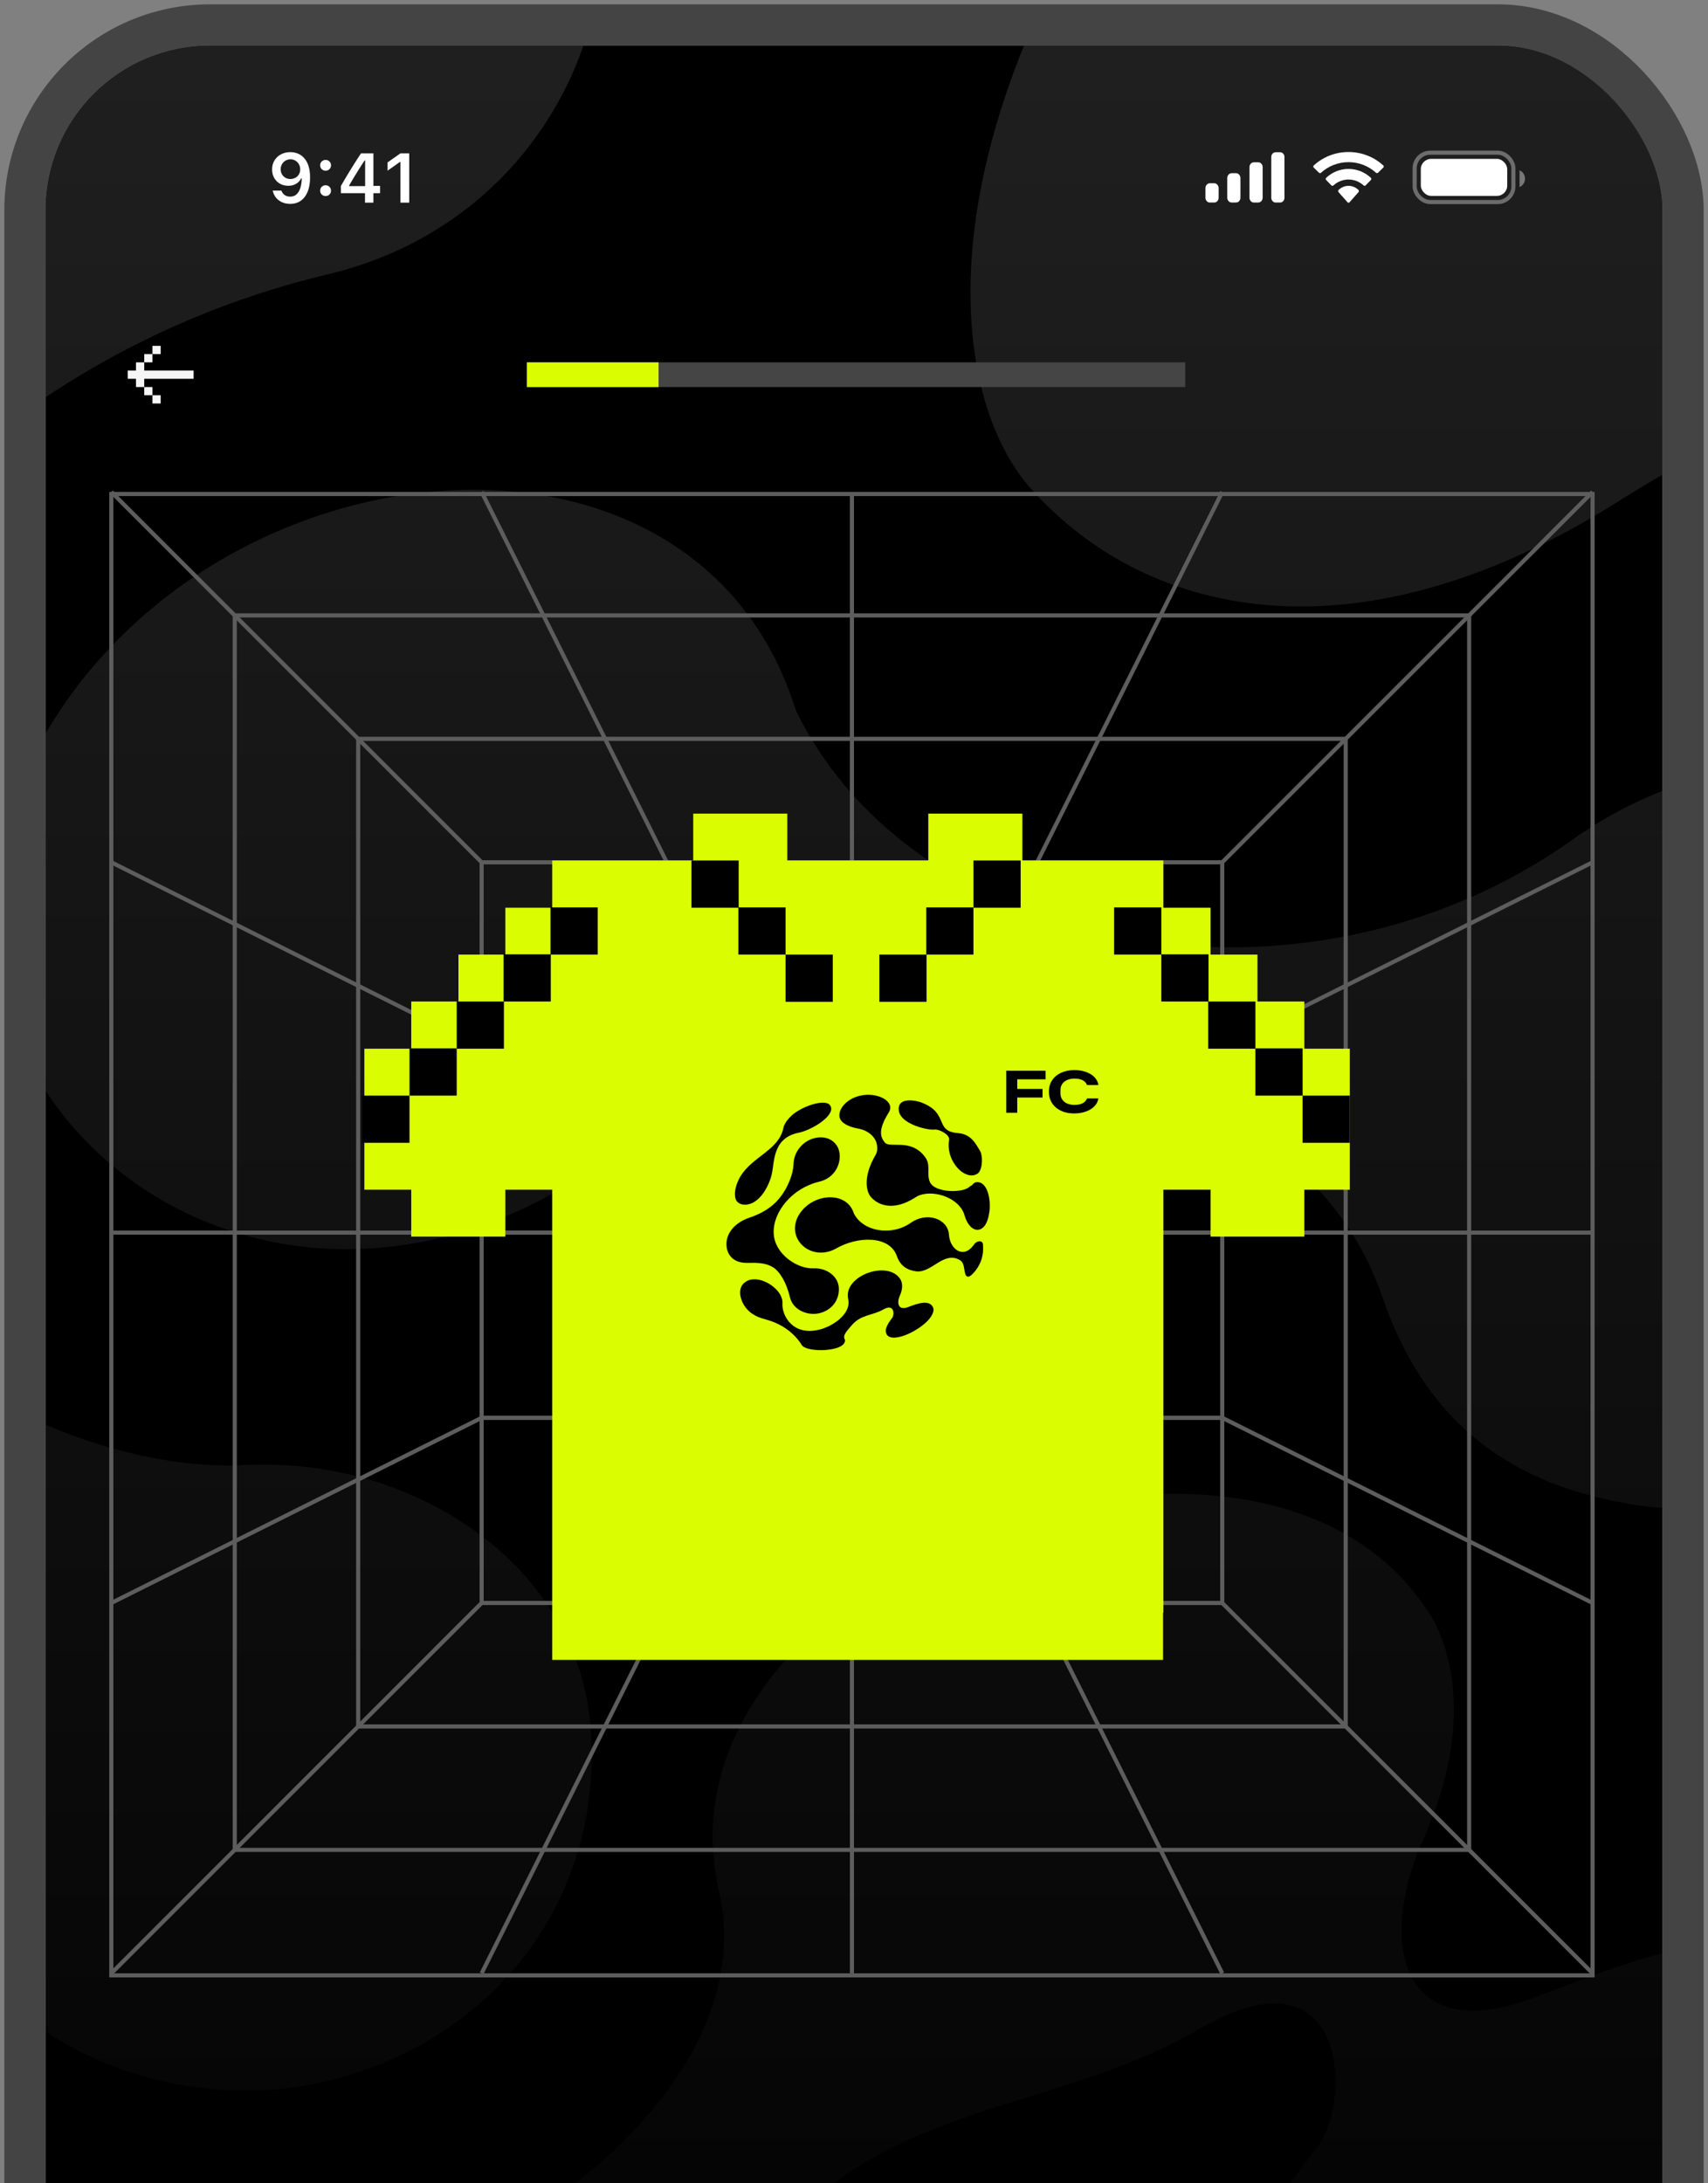<svg width="338" height="432" viewBox="0 0 338 432" fill="none" xmlns="http://www.w3.org/2000/svg">
<rect x="0" y="0" width="338" height="432" fill="#808080" stroke="none"/>
<g clip-path="url(#clip0_3008_59623)">
<rect x="9" y="9" width="320" height="693.74" rx="32.57" fill="black"/>
<path d="M-60.604 286.93C-42.337 298.436 -24.235 328.681 -15.019 368.131C-7.613 401.335 29.909 419.088 62.987 412.184C97.053 404.787 118.776 376.679 116.966 343.64C115.814 311.586 83.888 288.245 48.67 289.889C6.046 292.19 -56.655 251.589 -58.794 194.387C-61.098 137.184 -9.917 72.092 64.633 54.339C101.003 45.792 120.916 13.739 119.27 -17.657C118.118 -50.861 89.154 -71.901 54.43 -64.504C20.364 -57.6 -4.815 -26.698 -5.309 7.492C-5.803 30.998 -19.462 72.092 -46.781 103.487C-71.301 132.089 -104.874 145.732 -125.28 152.636C-161.65 165.292 -187.323 192.743 -186.171 226.44C-185.019 255.041 -165.764 275.095 -132.192 275.095C-101.418 274.602 -81.011 274.602 -60.44 287.094L-60.604 286.93Z" fill="url(#paint0_linear_3008_59623)"/>
<path d="M-136.8 117.13C-97.468 117.13 -71.96 66.832 -64.554 36.586C-55.996 3.383 -63.402 -61.71 5.388 -77.819C42.416 -84.065 106.105 -124.173 95.243 -149.322C86.192 -176.115 8.844 -148.171 -15.183 -120.228C-15.183 -120.228 -30.488 -105.434 -32.792 -90.476C-44.806 -31.629 -115.9 -13.877 -148.32 39.874C-162.473 63.873 -166.587 88.529 -160.827 103.323C-156.878 111.87 -147.662 116.966 -136.965 116.966L-136.8 117.13Z" fill="url(#paint1_linear_3008_59623)"/>
<path d="M480.5 226.933C453.182 264.739 416.812 238.932 414.014 198.332C411.217 154.937 354.276 135.376 310.994 166.279C258.661 203.427 181.313 189.784 157.45 140.472C137.044 74.722 34.517 86.721 4.401 154.115C-21.272 214.769 44.227 270.821 107.915 236.96C166.502 202.112 253.559 199.811 273.472 256.356C283.675 286.601 305.398 295.313 325.805 298.108C367.935 303.203 400.849 240.412 444.789 268.356C460.752 278.711 451.042 314.709 467.499 312.408C471.449 311.258 476.057 307.313 481.159 301.559C497.122 283.807 505.68 261.452 506.173 239.754C506.173 232.851 506.173 227.097 505.68 223.152C502.882 212.797 488.071 214.605 480.665 226.604L480.5 226.933Z" fill="url(#paint2_linear_3008_59623)"/>
<path d="M487.906 55.983C483.956 56.476 480.5 58.777 477.703 62.229C474.905 66.174 471.943 65.681 469.803 67.982C453.346 85.735 374.847 85.735 362.339 54.832C352.63 30.176 366.947 9.136 348.186 -14.37C309.513 -64.175 254.875 -34.916 240.722 -52.176C231.013 -64.833 220.316 -83.078 251.584 -133.377C270.345 -163.129 221.961 -189.922 174.236 -179.074C142.31 -171.677 117.953 -148.171 118.447 -124.83C118.941 -106.584 141.158 -94.585 170.78 -89.325C195.795 -84.722 216.366 -66.97 219.657 -45.93C221.303 -36.725 221.303 -26.533 215.708 -17.328C182.136 40.367 190.035 81.626 204.353 97.077C227.721 122.884 269.851 131.431 321.032 98.721C325.64 95.926 330.084 92.967 334.692 91.324C378.467 75.872 443.308 101.022 455.815 145.074C471.12 199.318 513.908 199.318 522.301 141.129C528.555 109.734 519.997 52.531 488.235 55.983H487.906Z" fill="url(#paint3_linear_3008_59623)"/>
<path d="M374.682 -87.024C388.342 -88.668 416.812 -72.723 414.508 -59.573C404.305 1.575 461.081 55.983 493.008 31.326C505.515 18.176 505.515 -16.671 497.616 -29.821C486.754 -46.916 474.905 -74.367 439.523 -77.326C405.457 -80.12 400.191 -92.777 392.291 -112.173C381.43 -138.473 366.618 -149.322 342.262 -159.678C322.843 -167.732 283.017 -172.828 279.067 -148.829C270.51 -104.776 354.769 -84.722 374.682 -87.024Z" fill="url(#paint4_linear_3008_59623)"/>
<path d="M305.727 394.432C277.257 406.431 272.155 384.734 281.865 363.529C295.03 333.284 281.865 317.833 281.865 317.833C247.141 266.877 126.511 310.929 142.474 375.035C149.222 408.239 112.852 440.292 73.026 453.935C-5.474 479.085 -37.4 418.43 -35.096 385.391C-32.298 341.996 -111.292 295.642 -142.56 333.942C-157.371 352.187 -147.168 391.144 -118.039 412.349C-104.874 420.896 -98.62 423.855 -77.72 429.444C-9.423 448.347 16.743 497.988 16.743 497.988C30.402 520.343 138.525 516.891 133.423 483.687C125.524 471.688 141.322 457.387 151.69 444.73C176.211 414.979 208.631 418.43 237.596 401.335C267.218 384.24 267.712 416.787 260.306 425.334C252.901 434.539 247.141 444.73 243.849 454.429C236.444 516.727 381.594 441.772 371.884 397.884C363.327 373.885 330.413 384.734 305.892 394.432H305.727Z" fill="url(#paint5_linear_3008_59623)"/>
<path d="M57.461 30.103C57.984 30.103 58.48 30.2 58.948 30.393C59.417 30.583 59.832 30.88 60.192 31.286C60.557 31.687 60.843 32.203 61.05 32.833C61.258 33.46 61.361 34.215 61.361 35.098V35.111C61.361 36.206 61.204 37.143 60.888 37.923C60.573 38.702 60.12 39.302 59.53 39.721C58.944 40.135 58.243 40.343 57.428 40.343C56.828 40.343 56.288 40.234 55.806 40.018C55.328 39.797 54.931 39.495 54.616 39.112C54.305 38.725 54.096 38.283 53.987 37.788L53.974 37.713H55.684L55.711 37.781C55.797 38.006 55.918 38.205 56.076 38.376C56.238 38.547 56.432 38.68 56.657 38.775C56.887 38.865 57.144 38.91 57.428 38.91C57.941 38.91 58.36 38.759 58.685 38.457C59.014 38.15 59.259 37.743 59.422 37.233C59.588 36.72 59.683 36.152 59.705 35.53C59.71 35.463 59.712 35.397 59.712 35.334C59.712 35.267 59.712 35.201 59.712 35.138L59.408 33.509C59.408 33.14 59.322 32.804 59.151 32.502C58.98 32.2 58.748 31.962 58.455 31.786C58.167 31.61 57.84 31.522 57.475 31.522C57.123 31.522 56.801 31.608 56.508 31.779C56.215 31.95 55.981 32.185 55.806 32.482C55.63 32.775 55.542 33.104 55.542 33.469V33.482C55.542 33.861 55.625 34.197 55.792 34.489C55.959 34.778 56.186 35.005 56.475 35.172C56.763 35.339 57.092 35.422 57.461 35.422C57.831 35.422 58.162 35.341 58.455 35.179C58.748 35.017 58.98 34.791 59.151 34.503C59.322 34.215 59.408 33.888 59.408 33.523V33.509H59.813V35.307H59.577C59.46 35.564 59.286 35.803 59.056 36.024C58.827 36.244 58.543 36.422 58.205 36.558C57.871 36.693 57.48 36.76 57.029 36.76C56.407 36.76 55.857 36.621 55.38 36.341C54.902 36.062 54.526 35.679 54.251 35.192C53.981 34.706 53.845 34.156 53.845 33.543V33.53C53.845 32.867 53.999 32.279 54.305 31.765C54.616 31.247 55.044 30.842 55.589 30.549C56.139 30.252 56.763 30.103 57.461 30.103ZM64.43 38.788C64.124 38.788 63.867 38.687 63.659 38.484C63.457 38.277 63.355 38.024 63.355 37.727C63.355 37.425 63.457 37.173 63.659 36.97C63.867 36.763 64.124 36.659 64.43 36.659C64.741 36.659 64.998 36.763 65.2 36.97C65.403 37.173 65.504 37.425 65.504 37.727C65.504 38.024 65.403 38.277 65.2 38.484C64.998 38.687 64.741 38.788 64.43 38.788ZM64.43 33.773C64.124 33.773 63.867 33.672 63.659 33.469C63.457 33.261 63.355 33.009 63.355 32.712C63.355 32.41 63.457 32.157 63.659 31.955C63.867 31.747 64.124 31.644 64.43 31.644C64.741 31.644 64.998 31.747 65.2 31.955C65.403 32.157 65.504 32.41 65.504 32.712C65.504 33.009 65.403 33.261 65.2 33.469C64.998 33.672 64.741 33.773 64.43 33.773ZM72.23 40.099V38.227H67.458V36.801C67.715 36.364 67.972 35.925 68.228 35.483C68.49 35.041 68.753 34.602 69.019 34.165C69.29 33.723 69.558 33.288 69.823 32.861C70.094 32.428 70.362 32.002 70.628 31.583C70.898 31.16 71.168 30.747 71.439 30.346H73.892V36.787H75.21V38.227H73.892V40.099H72.23ZM69.08 36.828H72.257V31.738H72.155C71.957 32.045 71.752 32.36 71.54 32.685C71.333 33.009 71.123 33.34 70.912 33.678C70.7 34.016 70.49 34.356 70.283 34.699C70.076 35.037 69.871 35.377 69.668 35.719C69.465 36.057 69.269 36.393 69.08 36.727V36.828ZM79.245 40.099V32.063H79.124L76.697 33.773V32.137L79.245 30.346H80.982V40.099H79.245Z" fill="white"/>
<path fill-rule="evenodd" clip-rule="evenodd" d="M254.183 31.055C254.183 30.539 253.794 30.122 253.314 30.122H252.446C251.966 30.122 251.577 30.539 251.577 31.055V39.144C251.577 39.659 251.966 40.077 252.446 40.077H253.314C253.794 40.077 254.183 39.659 254.183 39.144V31.055ZM248.129 32.113H248.998C249.478 32.113 249.867 32.541 249.867 33.068V39.121C249.867 39.649 249.478 40.077 248.998 40.077H248.129C247.65 40.077 247.261 39.649 247.261 39.121V33.068C247.261 32.541 247.65 32.113 248.129 32.113ZM244.602 34.27H243.734C243.254 34.27 242.865 34.703 242.865 35.237V39.109C242.865 39.644 243.254 40.077 243.734 40.077H244.602C245.082 40.077 245.471 39.644 245.471 39.109V35.237C245.471 34.703 245.082 34.27 244.602 34.27ZM240.286 36.261H239.418C238.938 36.261 238.549 36.688 238.549 37.215V39.123C238.549 39.65 238.938 40.077 239.418 40.077H240.286C240.766 40.077 241.155 39.65 241.155 39.123V37.215C241.155 36.688 240.766 36.261 240.286 36.261Z" fill="white"/>
<path fill-rule="evenodd" clip-rule="evenodd" d="M266.862 32.088C268.887 32.088 270.835 32.839 272.302 34.185C272.413 34.289 272.589 34.288 272.698 34.183L273.755 33.154C273.81 33.1 273.841 33.028 273.84 32.952C273.84 32.877 273.808 32.805 273.752 32.752C269.9 29.19 263.823 29.19 259.971 32.752C259.915 32.805 259.883 32.877 259.883 32.952C259.882 33.028 259.913 33.1 259.968 33.154L261.025 34.183C261.133 34.288 261.31 34.29 261.421 34.185C262.889 32.839 264.836 32.088 266.862 32.088ZM266.859 35.525C267.964 35.525 269.03 35.941 269.849 36.694C269.96 36.8 270.135 36.798 270.243 36.688L271.291 35.614C271.346 35.558 271.377 35.481 271.376 35.402C271.375 35.323 271.343 35.247 271.286 35.192C268.792 32.838 264.928 32.838 262.434 35.192C262.377 35.247 262.345 35.323 262.344 35.402C262.344 35.482 262.374 35.558 262.43 35.614L263.478 36.688C263.586 36.798 263.76 36.8 263.871 36.694C264.69 35.942 265.755 35.525 266.859 35.525ZM268.915 37.799C268.916 37.885 268.886 37.968 268.831 38.028L267.059 40.027C267.007 40.085 266.936 40.118 266.862 40.118C266.788 40.118 266.717 40.085 266.665 40.027L264.893 38.028C264.838 37.968 264.808 37.885 264.809 37.799C264.811 37.714 264.844 37.632 264.901 37.575C266.033 36.505 267.691 36.505 268.823 37.575C268.88 37.632 268.913 37.714 268.915 37.799Z" fill="white"/>
<rect opacity="0.35" x="279.947" y="30.214" width="19.542" height="9.771" rx="3.094" stroke="white" stroke-width="0.814"/>
<path opacity="0.4" d="M300.71 33.7V37.018C301.366 36.737 301.792 36.083 301.792 35.359C301.792 34.635 301.366 33.981 300.71 33.7Z" fill="white"/>
<rect x="281.168" y="31.435" width="17.099" height="7.328" rx="2.036" fill="white"/>
<path d="M38.313 73.326V74.954H28.542V76.583H26.913L26.913 74.954L25.285 74.954L25.285 73.326H26.913L26.913 71.697L28.542 71.697V73.326L38.313 73.326Z" fill="#F6F6F6"/>
<path d="M30.17 70.069L28.542 70.069L28.542 71.697H30.17L30.17 70.069Z" fill="#F6F6F6"/>
<path d="M30.17 70.069H31.799V68.44L30.17 68.44V70.069Z" fill="#F6F6F6"/>
<path d="M30.17 78.211H28.542L28.542 76.583H30.17V78.211Z" fill="#F6F6F6"/>
<path d="M30.17 78.211H31.799L31.799 79.84H30.17V78.211Z" fill="#F6F6F6"/>
<rect x="104.267" y="71.697" width="130.28" height="4.886" fill="#454545"/>
<rect x="104.267" y="71.697" width="26.056" height="4.886" fill="#DBFD01"/>
<path d="M131.952 170.629H95.311V207.27H131.952V170.629Z" stroke="#5D5D5D" stroke-width="0.814" stroke-miterlimit="10"/>
<path d="M168.593 170.629H131.952V207.27H168.593V170.629Z" stroke="#5D5D5D" stroke-width="0.814" stroke-miterlimit="10"/>
<path d="M205.234 170.629H168.593V207.27H205.234V170.629Z" stroke="#5D5D5D" stroke-width="0.814" stroke-miterlimit="10"/>
<path d="M241.875 170.629H205.234V207.27H241.875V170.629Z" stroke="#5D5D5D" stroke-width="0.814" stroke-miterlimit="10"/>
<path d="M131.952 207.27H95.311V243.911H131.952V207.27Z" stroke="#5D5D5D" stroke-width="0.814" stroke-miterlimit="10"/>
<path d="M168.593 207.27H131.952V243.911H168.593V207.27Z" stroke="#5D5D5D" stroke-width="0.814" stroke-miterlimit="10"/>
<path d="M205.234 207.27H168.593V243.911H205.234V207.27Z" stroke="#5D5D5D" stroke-width="0.814" stroke-miterlimit="10"/>
<path d="M241.875 207.27H205.234V243.911H241.875V207.27Z" stroke="#5D5D5D" stroke-width="0.814" stroke-miterlimit="10"/>
<path d="M131.952 243.911H95.311V280.552H131.952V243.911Z" stroke="#5D5D5D" stroke-width="0.814" stroke-miterlimit="10"/>
<path d="M168.593 243.911H131.952V280.552H168.593V243.911Z" stroke="#5D5D5D" stroke-width="0.814" stroke-miterlimit="10"/>
<path d="M205.234 243.911H168.593V280.552H205.234V243.911Z" stroke="#5D5D5D" stroke-width="0.814" stroke-miterlimit="10"/>
<path d="M241.875 243.911H205.234V280.552H241.875V243.911Z" stroke="#5D5D5D" stroke-width="0.814" stroke-miterlimit="10"/>
<path d="M131.952 280.552H95.311V317.193H131.952V280.552Z" stroke="#5D5D5D" stroke-width="0.814" stroke-miterlimit="10"/>
<path d="M168.593 280.552H131.952V317.193H168.593V280.552Z" stroke="#5D5D5D" stroke-width="0.814" stroke-miterlimit="10"/>
<path d="M205.234 280.552H168.593V317.193H205.234V280.552Z" stroke="#5D5D5D" stroke-width="0.814" stroke-miterlimit="10"/>
<path d="M241.875 280.552H205.234V317.193H241.875V280.552Z" stroke="#5D5D5D" stroke-width="0.814" stroke-miterlimit="10"/>
<path d="M205.234 170.629L241.875 97.346" stroke="#5D5D5D" stroke-width="0.814" stroke-miterlimit="10"/>
<path d="M168.593 170.629V97.346" stroke="#5D5D5D" stroke-width="0.814" stroke-miterlimit="10"/>
<path d="M131.952 170.629L95.311 97.346" stroke="#5D5D5D" stroke-width="0.814" stroke-miterlimit="10"/>
<path d="M241.875 170.629L315.158 97.346" stroke="#5D5D5D" stroke-width="0.814" stroke-miterlimit="10"/>
<path d="M241.875 207.27L315.158 170.629" stroke="#5D5D5D" stroke-width="0.814" stroke-miterlimit="10"/>
<path d="M241.875 243.911H315.158" stroke="#5D5D5D" stroke-width="0.814" stroke-miterlimit="10"/>
<path d="M241.875 280.552L315.158 317.193" stroke="#5D5D5D" stroke-width="0.814" stroke-miterlimit="10"/>
<path d="M241.875 317.193L315.158 390.476" stroke="#5D5D5D" stroke-width="0.814" stroke-miterlimit="10"/>
<path d="M205.234 317.193L241.875 390.476" stroke="#5D5D5D" stroke-width="0.814" stroke-miterlimit="10"/>
<path d="M168.593 317.193V390.476" stroke="#5D5D5D" stroke-width="0.814" stroke-miterlimit="10"/>
<path d="M131.952 317.193L95.311 390.476" stroke="#5D5D5D" stroke-width="0.814" stroke-miterlimit="10"/>
<path d="M95.311 170.629L22.028 97.346" stroke="#5D5D5D" stroke-width="0.814" stroke-miterlimit="10"/>
<path d="M95.311 207.27L22.028 170.629" stroke="#5D5D5D" stroke-width="0.814" stroke-miterlimit="10"/>
<path d="M95.311 243.911H22.028" stroke="#5D5D5D" stroke-width="0.814" stroke-miterlimit="10"/>
<path d="M95.311 280.552L22.028 317.193" stroke="#5D5D5D" stroke-width="0.814" stroke-miterlimit="10"/>
<path d="M95.311 317.193L22.028 390.476" stroke="#5D5D5D" stroke-width="0.814" stroke-miterlimit="10"/>
<path d="M315.158 97.753H22.028V390.883H315.158V97.753Z" stroke="#5D5D5D" stroke-width="0.814" stroke-miterlimit="10"/>
<path d="M290.73 121.774H46.456V366.048H290.73V121.774Z" stroke="#5D5D5D" stroke-width="0.814" stroke-miterlimit="10"/>
<path d="M266.303 146.201H70.883V341.621H266.303V146.201Z" stroke="#5D5D5D" stroke-width="0.814" stroke-miterlimit="10"/>
<g clip-path="url(#clip1_3008_59623)">
<path d="M267.463 207.515V235.415H258.122V244.695H239.563V235.415H230.223V319.114H230.162V328.455H109.283V235.415H100.004V244.695H81.384V235.415H72.104V207.515H81.384V198.175H90.724V188.895H100.004V179.616H109.283V170.275H137.183V160.996H155.803V170.275H183.703V160.996H202.323V170.275H230.223V179.616H239.563V188.895H248.843V198.175H258.122V207.515H267.463Z" fill="#DBFD01"/>
<path d="M152.972 250.757C154.312 251.595 155.64 253.798 156.316 256.672C156.859 259.09 159.611 260.384 162.038 259.881C164.537 259.342 166.13 257.294 165.997 254.888C165.913 252.553 163.571 250.853 160.988 250.973C157.861 251.14 153.262 248.183 153.105 244.016C152.936 239.849 156.69 235.108 162.159 233.815C164.826 233.192 166.287 230.857 166.166 228.571C166.082 226.152 163.957 224.619 161.41 225.158C158.911 225.661 157.064 227.912 157.028 230.402C156.992 232.115 155.99 235.108 153.986 237.395C152.187 239.478 149.725 240.472 148.228 240.975C145.56 241.897 143.677 243.896 143.761 246.351C143.846 248.434 145.258 249.895 147.721 249.895C149.978 249.859 151.475 249.859 152.984 250.769L152.972 250.757Z" fill="black"/>
<path d="M147.383 238.389C150.268 238.389 152.139 234.725 152.682 232.522C153.31 230.103 152.767 225.362 157.813 224.188C160.529 223.733 165.201 220.812 164.404 218.98C163.74 217.028 158.066 219.064 156.304 221.099C156.304 221.099 155.181 222.177 155.012 223.266C154.131 227.553 148.916 228.846 146.538 232.761C145.499 234.509 145.198 236.305 145.62 237.383C145.91 238.005 146.586 238.377 147.371 238.377L147.383 238.389Z" fill="black"/>
<path d="M192.664 246.387C190.66 249.141 187.992 247.261 187.787 244.303C187.582 241.142 183.405 239.718 180.23 241.969C176.391 244.675 170.717 243.681 168.967 240.089C167.47 235.3 159.949 236.174 157.74 241.083C155.857 245.501 160.662 249.584 165.333 247.117C169.631 244.579 176.017 244.411 177.478 248.53C178.226 250.733 179.82 251.368 181.317 251.571C184.407 251.942 186.821 247.369 190.044 249.404C191.215 250.158 190.503 252.78 191.71 252.613C192 252.529 192.338 252.242 192.712 251.823C193.883 250.53 194.511 248.901 194.547 247.321C194.547 246.818 194.547 246.399 194.511 246.111C194.306 245.357 193.219 245.489 192.676 246.363L192.664 246.387Z" fill="black"/>
<path d="M193.207 233.935C192.918 233.97 192.664 234.138 192.459 234.39C192.254 234.677 192.036 234.641 191.879 234.809C190.672 236.102 184.914 236.102 183.996 233.851C183.284 232.055 184.334 230.522 182.958 228.81C180.121 225.182 176.114 227.313 175.075 226.056C174.363 225.134 173.578 223.805 175.872 220.141C177.248 217.974 173.699 216.023 170.198 216.813C167.856 217.352 166.07 219.064 166.106 220.764C166.142 222.093 167.772 222.967 169.945 223.35C171.78 223.685 173.289 224.979 173.53 226.511C173.651 227.182 173.651 227.924 173.24 228.594C170.778 232.797 171.357 235.802 172.408 236.928C174.122 238.808 177.212 239.43 180.966 237.048C181.304 236.844 181.63 236.629 181.968 236.509C185.18 235.383 189.936 237.215 190.853 240.424C191.976 244.375 195.115 244.375 195.73 240.137C196.189 237.85 195.561 233.683 193.231 233.935H193.207Z" fill="black"/>
<path d="M184.902 223.518C185.904 223.398 187.992 224.559 187.823 225.517C187.075 229.971 191.24 233.935 193.582 232.139C194.499 231.181 194.499 228.642 193.92 227.684C193.123 226.439 192.254 224.44 189.658 224.224C187.159 224.021 186.773 223.099 186.194 221.686C185.397 219.77 184.31 218.98 182.524 218.226C181.099 217.639 178.178 217.268 177.888 219.016C177.26 222.225 183.441 223.685 184.902 223.518Z" fill="black"/>
<path d="M179.844 258.588C177.755 259.462 177.381 257.881 178.093 256.337C179.059 254.133 178.093 253.008 178.093 253.008C175.546 249.296 166.698 252.505 167.869 257.175C168.363 259.593 165.696 261.928 162.774 262.922C157.016 264.754 154.674 260.336 154.843 257.929C155.048 254.768 149.254 251.392 146.96 254.181C145.874 255.51 146.622 258.348 148.759 259.893C149.725 260.515 150.183 260.731 151.716 261.138C156.726 262.515 158.646 266.131 158.646 266.131C159.648 267.759 167.579 267.508 167.205 265.089C166.625 264.215 167.784 263.173 168.545 262.251C170.343 260.084 172.721 260.336 174.846 259.09C177.019 257.845 177.055 260.216 176.512 260.839C175.969 261.509 175.546 262.251 175.305 262.958C174.762 267.496 185.409 262.036 184.697 258.839C184.069 257.091 181.655 257.881 179.856 258.588H179.844Z" fill="black"/>
<path d="M90.379 207.455H81.038V216.796H90.379V207.455Z" fill="black"/>
<path d="M81.038 216.796H71.697V226.136H81.038V216.796Z" fill="black"/>
<path d="M99.719 198.175H90.379V207.516H99.719V198.175Z" fill="black"/>
<path d="M108.998 188.834H99.658V198.175H108.998V188.834Z" fill="black"/>
<path d="M118.278 179.555H108.938V188.896H118.278V179.555Z" fill="black"/>
<path d="M146.178 170.275H136.837V179.616H146.178V170.275Z" fill="black"/>
<path d="M155.457 179.555H146.117V188.895H155.457V179.555Z" fill="black"/>
<path d="M164.797 188.896H155.457V198.236H164.797V188.896Z" fill="black"/>
<path d="M257.777 207.455H248.436V216.796H257.777V207.455Z" fill="black"/>
<path d="M267.118 216.796H257.777V226.136H267.118V216.796Z" fill="black"/>
<path d="M248.437 198.175H239.096V207.516H248.437V198.175Z" fill="black"/>
<path d="M239.157 188.835H229.816V198.175H239.157V188.835Z" fill="black"/>
<path d="M229.816 179.555H220.475V188.895H229.816V179.555Z" fill="black"/>
<path d="M201.978 170.275H192.637V179.616H201.978V170.275Z" fill="black"/>
<path d="M192.637 179.555H183.296V188.896H192.637V179.555Z" fill="black"/>
<path d="M183.357 188.896H174.017V198.236H183.357V188.896Z" fill="black"/>
<path d="M212.574 220.32C211.829 220.32 211.153 220.222 210.545 220.024C209.937 219.819 209.409 219.53 208.961 219.158C208.52 218.785 208.178 218.337 207.935 217.813C207.691 217.288 207.57 216.707 207.57 216.068V216C207.57 215.134 207.783 214.385 208.208 213.754C208.634 213.116 209.227 212.622 209.987 212.272C210.746 211.923 211.628 211.748 212.631 211.748C213.49 211.748 214.258 211.873 214.934 212.124C215.61 212.367 216.161 212.709 216.587 213.15C217.012 213.591 217.271 214.108 217.362 214.701H215.105C215.014 214.427 214.854 214.195 214.626 214.005C214.398 213.808 214.113 213.663 213.771 213.572C213.437 213.473 213.057 213.424 212.631 213.424C212.076 213.424 211.59 213.519 211.172 213.709C210.754 213.899 210.431 214.161 210.203 214.495C209.975 214.83 209.861 215.221 209.861 215.669V216.388C209.861 216.828 209.975 217.22 210.203 217.562C210.431 217.904 210.754 218.17 211.172 218.36C211.59 218.542 212.076 218.633 212.631 218.633C213.049 218.633 213.425 218.588 213.76 218.497C214.094 218.398 214.375 218.253 214.603 218.063C214.839 217.866 215.006 217.63 215.105 217.357H217.362C217.271 217.949 217.009 218.466 216.575 218.907C216.15 219.348 215.591 219.693 214.9 219.944C214.216 220.195 213.441 220.32 212.574 220.32Z" fill="black"/>
<path d="M199.127 220.184V211.874H206.913V213.572H201.305V220.184H199.127ZM201.122 217.174V215.476H206.309V217.174H201.122Z" fill="black"/>
</g>
</g>
<rect x="4.929" y="4.929" width="328.142" height="701.883" rx="36.641" stroke="#444444" stroke-width="8.142"/>
<defs>
<linearGradient id="paint0_linear_3008_59623" x1="169" y1="-181.534" x2="169" y2="512.206" gradientUnits="userSpaceOnUse">
<stop stop-color="#2B2B2B"/>
<stop offset="1" stop-color="#2B2B2B" stop-opacity="0"/>
</linearGradient>
<linearGradient id="paint1_linear_3008_59623" x1="169" y1="-181.534" x2="169" y2="512.206" gradientUnits="userSpaceOnUse">
<stop stop-color="#2B2B2B"/>
<stop offset="1" stop-color="#2B2B2B" stop-opacity="0"/>
</linearGradient>
<linearGradient id="paint2_linear_3008_59623" x1="169" y1="-181.534" x2="169" y2="512.206" gradientUnits="userSpaceOnUse">
<stop stop-color="#2B2B2B"/>
<stop offset="1" stop-color="#2B2B2B" stop-opacity="0"/>
</linearGradient>
<linearGradient id="paint3_linear_3008_59623" x1="169" y1="-181.534" x2="169" y2="512.206" gradientUnits="userSpaceOnUse">
<stop stop-color="#2B2B2B"/>
<stop offset="1" stop-color="#2B2B2B" stop-opacity="0"/>
</linearGradient>
<linearGradient id="paint4_linear_3008_59623" x1="169" y1="-181.534" x2="169" y2="512.206" gradientUnits="userSpaceOnUse">
<stop stop-color="#2B2B2B"/>
<stop offset="1" stop-color="#2B2B2B" stop-opacity="0"/>
</linearGradient>
<linearGradient id="paint5_linear_3008_59623" x1="169" y1="-181.534" x2="169" y2="512.206" gradientUnits="userSpaceOnUse">
<stop stop-color="#2B2B2B"/>
<stop offset="1" stop-color="#2B2B2B" stop-opacity="0"/>
</linearGradient>
<clipPath id="clip0_3008_59623">
<rect x="9" y="9" width="320" height="693.74" rx="32.57" fill="white"/>
</clipPath>
<clipPath id="clip1_3008_59623">
<rect width="195.42" height="167.459" fill="white" transform="translate(71.697 160.995)"/>
</clipPath>
</defs>
</svg>
